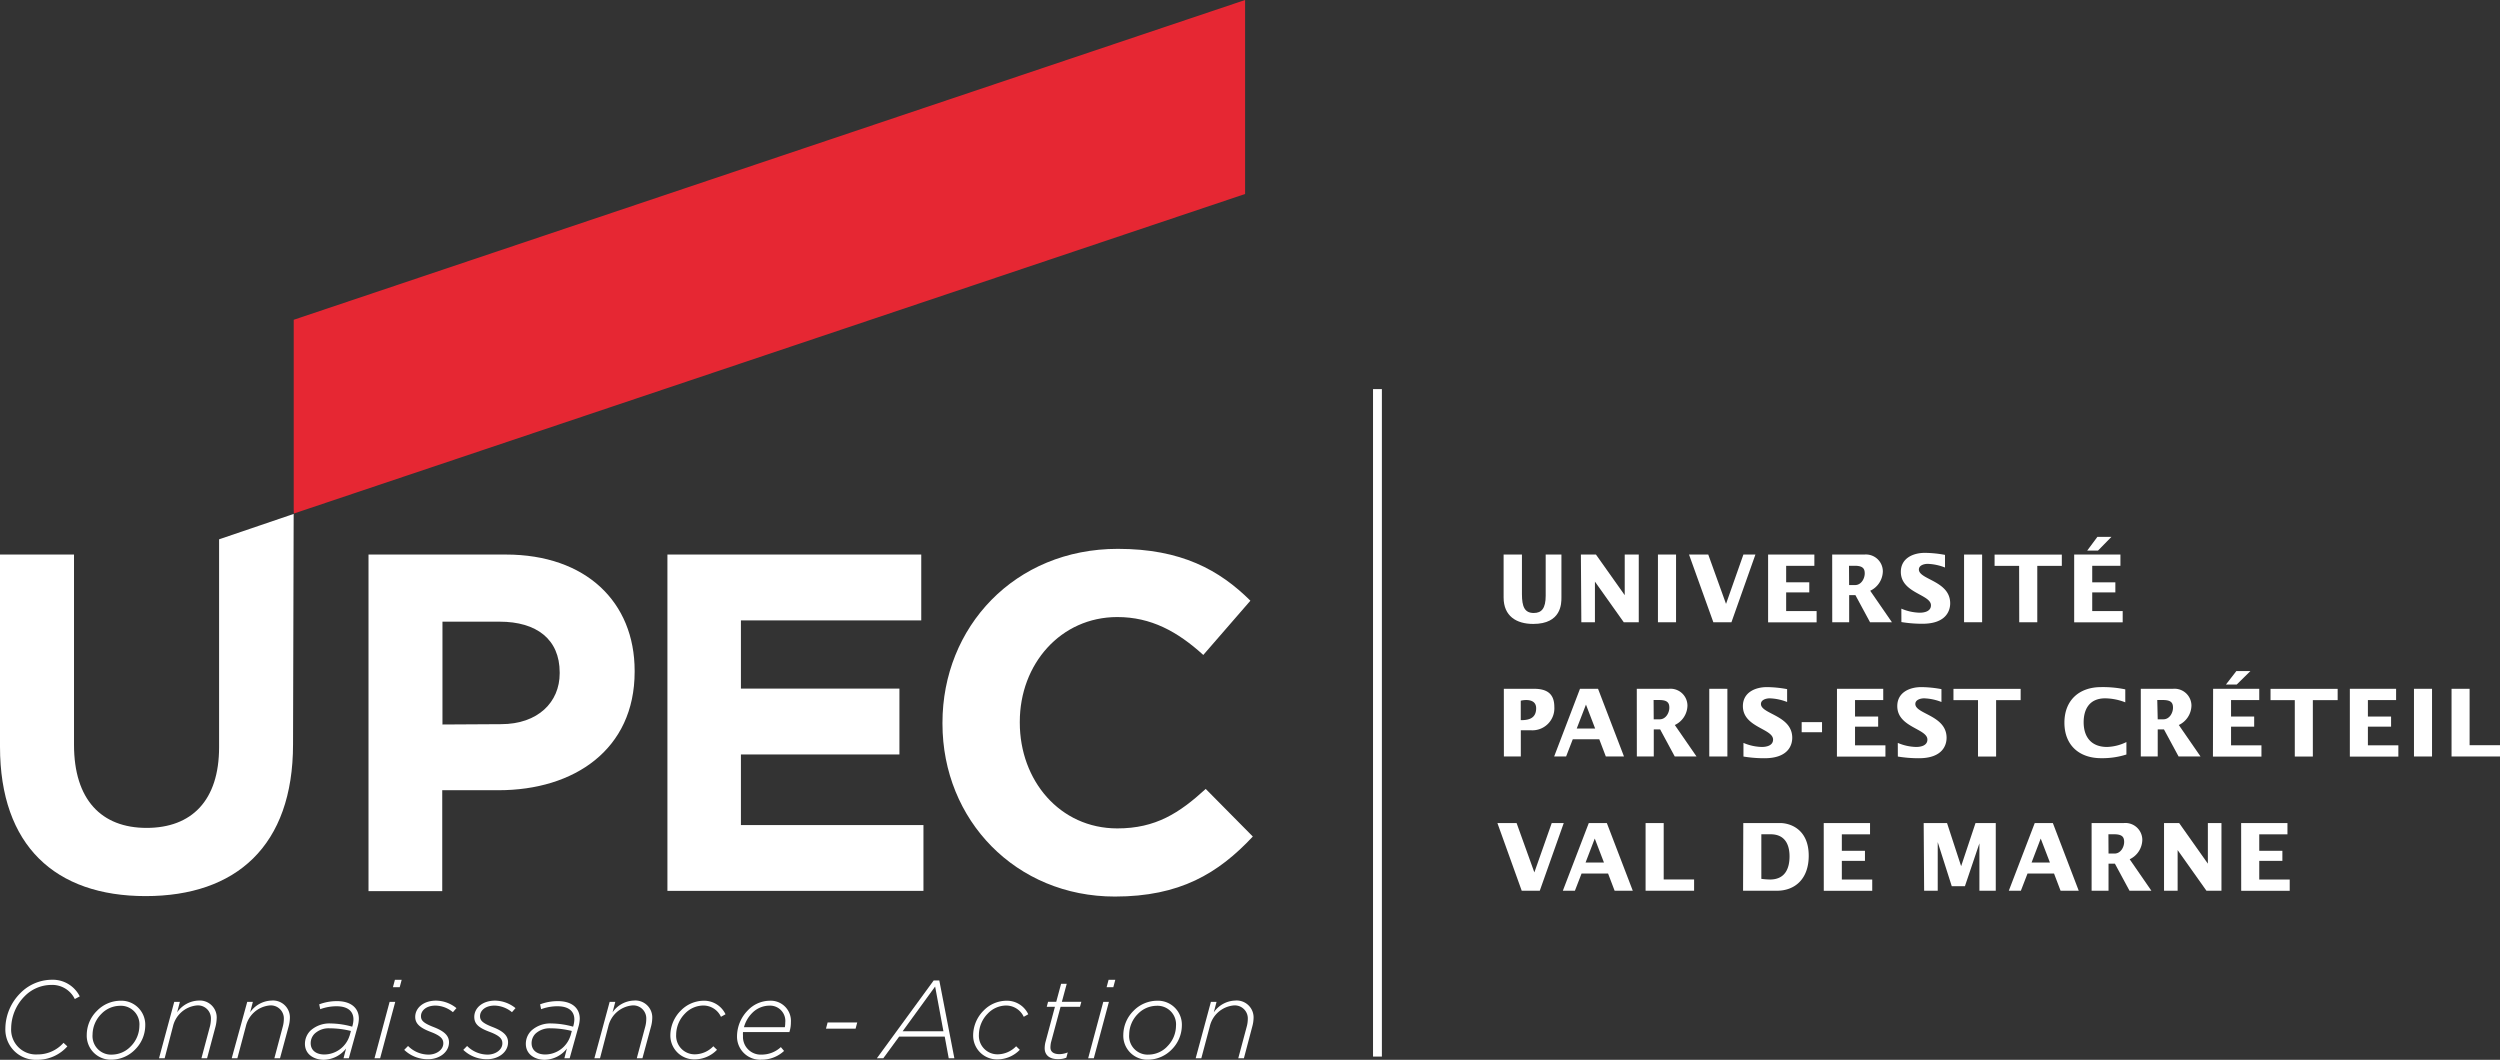<svg id="Calque_1" data-name="Calque 1" xmlns="http://www.w3.org/2000/svg" viewBox="0 0 443.2 187.88"><rect x="0" y="0" width="443.2" height="187.88" fill="#333333" stroke="none"/><defs><style>.cls-1{fill:#fff;}.cls-2{fill:#e62733;}</style></defs><path class="cls-1" d="M329.29,157.7v7c0,2.26.48,3.36,2.1,3.36,1.4,0,2.11-.83,2.11-3.06V157.7h2.79v7.62c0,1.06,0,4.68-5,4.68-3,0-5.25-1.4-5.25-4.68V157.7Z" transform="translate(-59.48 -59.39)"/><path class="cls-1" d="M339.74,157.7h2.67l5.1,7.2h0v-7.2H350v12h-2.66l-5.11-7.2h0v7.2h-2.41Z" transform="translate(-59.48 -59.39)"/><path class="cls-1" d="M353.4,157.7h3.21v12H353.4Z" transform="translate(-59.48 -59.39)"/><path class="cls-1" d="M358.91,157.7h3.41l3.15,8.75h0l3.08-8.75h2.13l-4.25,12h-3.21Z" transform="translate(-59.48 -59.39)"/><path class="cls-1" d="M372.93,157.7h8.2v2h-5v2.92h4.1v1.79h-4.1v3.31h5.4v2h-8.6Z" transform="translate(-59.48 -59.39)"/><path class="cls-1" d="M384.29,157.7H390a3,3,0,0,1,3.27,3,3.9,3.9,0,0,1-2.24,3.42l3.85,5.58H391l-2.59-4.8H387.3v4.8h-3Zm3,5.41h1.06c1.11,0,1.71-1.18,1.71-2.06s-.36-1.36-1.79-1.36h-1Z" transform="translate(-59.48 -59.39)"/><path class="cls-1" d="M396.55,167.29a8.72,8.72,0,0,0,3.25.72c.85,0,2-.24,2-1.31,0-1.95-5.34-2.15-5.34-5.93,0-2.41,2.16-3.37,4.26-3.37a20.38,20.38,0,0,1,3.57.36V160a9.26,9.26,0,0,0-3.07-.65c-.63,0-1.56.25-1.56,1,0,1.81,5.55,2,5.55,6,0,1.21-.64,3.62-4.92,3.62a22.71,22.71,0,0,1-3.73-.3Z" transform="translate(-59.48 -59.39)"/><path class="cls-1" d="M407.67,157.7h3.2v12h-3.2Z" transform="translate(-59.48 -59.39)"/><path class="cls-1" d="M417.43,159.71h-4.35v-2H425v2h-4.35v10h-3.2Z" transform="translate(-59.48 -59.39)"/><path class="cls-1" d="M427.19,157.7h8.2v2h-5v2.92h4.1v1.79h-4.1v3.31h5.4v2h-8.6Zm4.12-3.14h2.49L431.41,157H429.5Z" transform="translate(-59.48 -59.39)"/><path class="cls-1" d="M326.08,181.5h5.36c2.24,0,3.59.84,3.59,3.2a3.9,3.9,0,0,1-4.18,4.15h-1.76v4.65h-3Zm3,5.56c1.11,0,2.73-.13,2.73-2.11,0-1.1-.81-1.46-1.79-1.46a4.32,4.32,0,0,0-.94.12Z" transform="translate(-59.48 -59.39)"/><path class="cls-1" d="M339.58,181.5h3.2l4.6,12h-3.22L343,190.45h-4.7l-1.18,3.05H335Zm2.69,7.05-1.63-4.25L339,188.55Z" transform="translate(-59.48 -59.39)"/><path class="cls-1" d="M349.65,181.5h5.71a3,3,0,0,1,3.27,3,3.88,3.88,0,0,1-2.24,3.42l3.85,5.58h-3.86l-2.59-4.8h-1.13v4.8h-3Zm3,5.41h1.06c1.11,0,1.71-1.18,1.71-2.06s-.37-1.36-1.79-1.36h-1Z" transform="translate(-59.48 -59.39)"/><path class="cls-1" d="M362.5,181.5h3.21v12H362.5Z" transform="translate(-59.48 -59.39)"/><path class="cls-1" d="M368.56,191.09a8.72,8.72,0,0,0,3.25.72c.85,0,2-.24,2-1.31,0-1.95-5.35-2.15-5.35-5.93,0-2.41,2.16-3.37,4.27-3.37a20.48,20.48,0,0,1,3.57.36v2.28a9.32,9.32,0,0,0-3.08-.65c-.63,0-1.56.25-1.56,1,0,1.81,5.55,2,5.55,6,0,1.21-.63,3.62-4.92,3.62a22.71,22.71,0,0,1-3.73-.3Z" transform="translate(-59.48 -59.39)"/><path class="cls-1" d="M378.88,187.41h3.61v1.79h-3.61Z" transform="translate(-59.48 -59.39)"/><path class="cls-1" d="M385.14,181.5h8.2v2h-5v2.92h4.1v1.79h-4.1v3.31h5.39v2h-8.6Z" transform="translate(-59.48 -59.39)"/><path class="cls-1" d="M395.92,191.09a8.72,8.72,0,0,0,3.25.72c.85,0,2-.24,2-1.31,0-1.95-5.34-2.15-5.34-5.93,0-2.41,2.15-3.37,4.26-3.37a20.38,20.38,0,0,1,3.57.36v2.28a9.26,9.26,0,0,0-3.07-.65c-.63,0-1.56.25-1.56,1,0,1.81,5.54,2,5.54,6,0,1.21-.63,3.62-4.91,3.62a22.61,22.61,0,0,1-3.73-.3Z" transform="translate(-59.48 -59.39)"/><path class="cls-1" d="M410.14,183.51h-4.35v-2H417.7v2h-4.35v10h-3.21Z" transform="translate(-59.48 -59.39)"/><path class="cls-1" d="M436.25,183.9a10.13,10.13,0,0,0-3.56-.71c-2.91,0-3.82,2.08-3.82,4.23,0,2.69,1.41,4.39,4.15,4.39a8.29,8.29,0,0,0,3.43-.87v2.21a14.06,14.06,0,0,1-4.48.65c-3.9,0-6.51-2.31-6.51-6.29s2.61-6.31,6.51-6.31a19.59,19.59,0,0,1,4.28.4Z" transform="translate(-59.48 -59.39)"/><path class="cls-1" d="M439,181.5h5.71a3,3,0,0,1,3.27,3,3.9,3.9,0,0,1-2.24,3.42l3.85,5.58H445.7l-2.59-4.8H442v4.8h-3Zm3,5.41H443c1.12,0,1.71-1.18,1.71-2.06s-.36-1.36-1.79-1.36h-1Z" transform="translate(-59.48 -59.39)"/><path class="cls-1" d="M451.82,181.5H460v2h-5v2.92h4.1v1.79H455v3.31h5.39v2h-8.6Zm4.12-3.14h2.49L456,180.75h-1.91Z" transform="translate(-59.48 -59.39)"/><path class="cls-1" d="M466.3,183.51H462v-2h11.9v2H469.5v10h-3.2Z" transform="translate(-59.48 -59.39)"/><path class="cls-1" d="M476.06,181.5h8.2v2h-5v2.92h4.11v1.79h-4.11v3.31h5.4v2h-8.6Z" transform="translate(-59.48 -59.39)"/><path class="cls-1" d="M487.43,181.5h3.2v12h-3.2Z" transform="translate(-59.48 -59.39)"/><path class="cls-1" d="M494.09,181.5h3.2v10h5.4v2h-8.6Z" transform="translate(-59.48 -59.39)"/><path class="cls-1" d="M324.94,205.3h3.4l3.15,8.75h0l3.08-8.75h2.13l-4.25,12h-3.2Z" transform="translate(-59.48 -59.39)"/><path class="cls-1" d="M341.14,205.3h3.2l4.6,12h-3.22l-1.16-3.05h-4.7l-1.18,3.05h-2.14Zm2.69,7-1.63-4.25-1.63,4.25Z" transform="translate(-59.48 -59.39)"/><path class="cls-1" d="M351.21,205.3h3.21v10h5.39v2h-8.6Z" transform="translate(-59.48 -59.39)"/><path class="cls-1" d="M368.53,205.3h6.54c1.66,0,5.06,1,5.06,5.79,0,4.22-2.54,6.21-5.64,6.21h-6Zm3.2,9.89a12.21,12.21,0,0,0,1.54.12c2.76,0,3.46-2.09,3.46-4.1,0-1.68-.53-3.92-3.37-3.92h-1.63Z" transform="translate(-59.48 -59.39)"/><path class="cls-1" d="M382.79,205.3H391v2h-5v2.92h4.1V212H386v3.31h5.39v2h-8.59Z" transform="translate(-59.48 -59.39)"/><path class="cls-1" d="M400.51,205.3h4.14l2.5,7.65h0l2.55-7.65h3.59v12h-2.9v-8.4h0l-2.57,7.6h-2.33L403,208.68h0v8.62h-2.41Z" transform="translate(-59.48 -59.39)"/><path class="cls-1" d="M420.2,205.3h3.21l4.59,12h-3.22l-1.16-3.05h-4.7l-1.18,3.05H415.6Zm2.69,7-1.63-4.25-1.62,4.25Z" transform="translate(-59.48 -59.39)"/><path class="cls-1" d="M430.28,205.3H436a3,3,0,0,1,3.27,3,3.9,3.9,0,0,1-2.24,3.42l3.85,5.58H437l-2.59-4.8h-1.13v4.8h-3Zm3,5.41h1.06c1.12,0,1.71-1.18,1.71-2.06s-.36-1.36-1.79-1.36h-1Z" transform="translate(-59.48 -59.39)"/><path class="cls-1" d="M443.12,205.3h2.68l5.09,7.2h0v-7.2h2.41v12h-2.66l-5.11-7.21h0v7.21h-2.41Z" transform="translate(-59.48 -59.39)"/><path class="cls-1" d="M456.79,205.3H465v2h-5v2.92h4.1V212H460v3.31h5.4v2h-8.6Z" transform="translate(-59.48 -59.39)"/><path class="cls-1" d="M60.43,241.71a9,9,0,0,1,2.65-6.25,7.88,7.88,0,0,1,5.54-2.38,5.36,5.36,0,0,1,5,2.95l-.88.47a4.43,4.43,0,0,0-4.21-2.5,6.65,6.65,0,0,0-4.68,2,8.19,8.19,0,0,0-2.39,5.66,4.4,4.4,0,0,0,4.64,4.66,6.11,6.11,0,0,0,4.64-2.06l.68.63A7.09,7.09,0,0,1,66,247.27,5.37,5.37,0,0,1,60.43,241.71Z" transform="translate(-59.48 -59.39)"/><path class="cls-1" d="M85.23,241.22a6.06,6.06,0,0,1-1.82,4.25,5.9,5.9,0,0,1-4.11,1.78,4.25,4.25,0,0,1-4.44-4.42,6,6,0,0,1,1.82-4.25,5.84,5.84,0,0,1,4.11-1.78A4.25,4.25,0,0,1,85.23,241.22Zm-2.6,3.7a5.21,5.21,0,0,0,1.56-3.66,3.29,3.29,0,0,0-3.5-3.56,4.64,4.64,0,0,0-3.23,1.42,5.25,5.25,0,0,0-1.57,3.67,3.29,3.29,0,0,0,3.51,3.56A4.66,4.66,0,0,0,82.63,244.92Z" transform="translate(-59.48 -59.39)"/><path class="cls-1" d="M90.37,237h1l-.49,1.86a4.82,4.82,0,0,1,3.78-2.09A3,3,0,0,1,97.89,240a6.6,6.6,0,0,1-.21,1.41L96.19,247h-1l1.53-5.72a5.76,5.76,0,0,0,.15-1.24,2.3,2.3,0,0,0-2.56-2.4,4.82,4.82,0,0,0-4.17,3.72L88.67,247h-1Z" transform="translate(-59.48 -59.39)"/><path class="cls-1" d="M103.31,237h1l-.49,1.86a4.8,4.8,0,0,1,3.78-2.09,3,3,0,0,1,3.27,3.17,6.05,6.05,0,0,1-.22,1.41L109.12,247h-1l1.52-5.72a5.21,5.21,0,0,0,.16-1.24,2.31,2.31,0,0,0-2.57-2.4,4.82,4.82,0,0,0-4.17,3.72l-1.5,5.64h-1Z" transform="translate(-59.48 -59.39)"/><path class="cls-1" d="M113.54,244.45a3.3,3.3,0,0,1,1-2.37,5,5,0,0,1,3.55-1.25,14.67,14.67,0,0,1,3.83.57l.08-.28a4.38,4.38,0,0,0,.14-1c0-1.5-1.06-2.34-3-2.34a8.33,8.33,0,0,0-2.89.52l-.18-.86a8.84,8.84,0,0,1,3.15-.57c2.45,0,3.88,1.2,3.88,3.12a5.5,5.5,0,0,1-.2,1.31L121.32,247h-.94l.45-1.73a5.12,5.12,0,0,1-4,2C115.15,247.25,113.54,246.31,113.54,244.45Zm7.91-1.41.24-.88a15.88,15.88,0,0,0-3.78-.47,3.63,3.63,0,0,0-2.64.94,2.36,2.36,0,0,0-.71,1.7c0,1.24.94,2,2.43,2A4.73,4.73,0,0,0,121.45,243Z" transform="translate(-59.48 -59.39)"/><path class="cls-1" d="M128.55,237h1l-2.68,10h-1Zm.94-3.91h1.2l-.35,1.31h-1.2Z" transform="translate(-59.48 -59.39)"/><path class="cls-1" d="M131.14,245.51l.68-.69a5.14,5.14,0,0,0,3.66,1.53c1.27,0,2.59-.78,2.59-2,0-.76-.43-1.33-2.18-2s-2.8-1.36-2.8-2.68c0-1.58,1.45-2.89,3.7-2.89a5.88,5.88,0,0,1,3.61,1.33l-.63.72a5,5,0,0,0-3.07-1.17c-1.69,0-2.59.92-2.59,1.86,0,.76.39,1.23,2.25,1.95s2.72,1.51,2.72,2.7c0,1.75-1.7,3-3.72,3A6,6,0,0,1,131.14,245.51Z" transform="translate(-59.48 -59.39)"/><path class="cls-1" d="M141.61,245.51l.68-.69a5.14,5.14,0,0,0,3.66,1.53c1.27,0,2.59-.78,2.59-2,0-.76-.43-1.33-2.18-2-1.9-.7-2.8-1.36-2.8-2.68,0-1.58,1.45-2.89,3.7-2.89a5.88,5.88,0,0,1,3.61,1.33l-.63.72a5,5,0,0,0-3.07-1.17c-1.69,0-2.59.92-2.59,1.86,0,.76.39,1.23,2.25,1.95s2.72,1.51,2.72,2.7c0,1.75-1.7,3-3.72,3A6,6,0,0,1,141.61,245.51Z" transform="translate(-59.48 -59.39)"/><path class="cls-1" d="M152.7,244.45a3.26,3.26,0,0,1,1-2.37,5,5,0,0,1,3.55-1.25,14.74,14.74,0,0,1,3.83.57l.08-.28a4.38,4.38,0,0,0,.14-1c0-1.5-1.06-2.34-3-2.34a8.28,8.28,0,0,0-2.89.52l-.18-.86a8.84,8.84,0,0,1,3.15-.57c2.45,0,3.88,1.2,3.88,3.12a5.5,5.5,0,0,1-.2,1.31L160.47,247h-.94l.45-1.73a5.09,5.09,0,0,1-4,2C154.31,247.25,152.7,246.31,152.7,244.45Zm7.91-1.41.24-.88a15.88,15.88,0,0,0-3.78-.47,3.68,3.68,0,0,0-2.65.94,2.39,2.39,0,0,0-.7,1.7c0,1.24.94,2,2.43,2A4.73,4.73,0,0,0,160.61,243Z" transform="translate(-59.48 -59.39)"/><path class="cls-1" d="M167.56,237h1l-.49,1.86a4.79,4.79,0,0,1,3.77-2.09,3,3,0,0,1,3.27,3.17,6,6,0,0,1-.21,1.41L173.37,247h-1l1.53-5.72a5.19,5.19,0,0,0,.15-1.24,2.3,2.3,0,0,0-2.56-2.4,4.82,4.82,0,0,0-4.17,3.72L165.85,247h-1Z" transform="translate(-59.48 -59.39)"/><path class="cls-1" d="M178.32,242.94a6.25,6.25,0,0,1,1.86-4.4,5.73,5.73,0,0,1,4-1.74,4.2,4.2,0,0,1,3.92,2.4l-.81.45a3.43,3.43,0,0,0-3.17-2,4.54,4.54,0,0,0-3.19,1.41,5.38,5.38,0,0,0-1.58,3.77,3.28,3.28,0,0,0,3.36,3.47,4.6,4.6,0,0,0,3.23-1.43l.65.63a5.54,5.54,0,0,1-3.93,1.7A4.23,4.23,0,0,1,178.32,242.94Z" transform="translate(-59.48 -59.39)"/><path class="cls-1" d="M191.2,242.36a3.77,3.77,0,0,0,0,.66,3.14,3.14,0,0,0,3.3,3.33,5,5,0,0,0,3.41-1.33l.57.68a5.8,5.8,0,0,1-4,1.55,4.09,4.09,0,0,1-4.34-4.19,6.61,6.61,0,0,1,1.94-4.58,5.42,5.42,0,0,1,3.83-1.68,3.58,3.58,0,0,1,3.78,3.81,5.45,5.45,0,0,1-.27,1.75Zm.17-.87h7.25a4.67,4.67,0,0,0,.07-.82,2.71,2.71,0,0,0-2.82-3A4.33,4.33,0,0,0,192.8,239,5.63,5.63,0,0,0,191.37,241.49Z" transform="translate(-59.48 -59.39)"/><path class="cls-1" d="M206.2,240.65h5.25l-.29,1.1h-5.25Z" transform="translate(-59.48 -59.39)"/><path class="cls-1" d="M225,233.21h1L228.67,247h-1l-.71-3.84h-8.08L216.07,247h-1.14Zm1.73,9-1.47-7.93-5.76,7.93Z" transform="translate(-59.48 -59.39)"/><path class="cls-1" d="M232,242.94a6.25,6.25,0,0,1,1.86-4.4,5.69,5.69,0,0,1,4-1.74,4.18,4.18,0,0,1,3.91,2.4l-.8.45a3.45,3.45,0,0,0-3.17-2,4.54,4.54,0,0,0-3.19,1.41,5.39,5.39,0,0,0-1.59,3.77,3.29,3.29,0,0,0,3.37,3.47,4.62,4.62,0,0,0,3.23-1.43l.65.63a5.55,5.55,0,0,1-3.94,1.7A4.22,4.22,0,0,1,232,242.94Z" transform="translate(-59.48 -59.39)"/><path class="cls-1" d="M244.68,245.21a4.75,4.75,0,0,1,.12-1l1.7-6.34h-1.45l.23-.88h1.45l.86-3.19h1l-.86,3.19h3.45l-.24.88h-3.44l-1.71,6.36a5.12,5.12,0,0,0-.09.85c0,.82.62,1.19,1.62,1.19a4.16,4.16,0,0,0,1.45-.31l-.25.94a3.75,3.75,0,0,1-1.41.25C245.73,247.19,244.68,246.58,244.68,245.21Z" transform="translate(-59.48 -59.39)"/><path class="cls-1" d="M255.07,237h1l-2.68,10h-1Zm.94-3.91h1.19l-.35,1.31h-1.19Z" transform="translate(-59.48 -59.39)"/><path class="cls-1" d="M269,241.22a6.1,6.1,0,0,1-1.82,4.25,5.93,5.93,0,0,1-4.12,1.78,4.25,4.25,0,0,1-4.44-4.42,6.08,6.08,0,0,1,1.82-4.25,5.88,5.88,0,0,1,4.11-1.78A4.25,4.25,0,0,1,269,241.22Zm-2.61,3.7a5.22,5.22,0,0,0,1.57-3.66,3.29,3.29,0,0,0-3.51-3.56,4.66,4.66,0,0,0-3.23,1.42,5.24,5.24,0,0,0-1.56,3.67,3.29,3.29,0,0,0,3.5,3.56A4.64,4.64,0,0,0,266.4,244.92Z" transform="translate(-59.48 -59.39)"/><path class="cls-1" d="M274.15,237h1l-.49,1.86a4.8,4.8,0,0,1,3.78-2.09,3,3,0,0,1,3.27,3.17,6.05,6.05,0,0,1-.22,1.41L280,247h-1l1.53-5.72a5.21,5.21,0,0,0,.16-1.24,2.31,2.31,0,0,0-2.57-2.4,4.82,4.82,0,0,0-4.17,3.72l-1.5,5.64h-1Z" transform="translate(-59.48 -59.39)"/><path class="cls-1" d="M124.81,157.7h24.35c14.22,0,22.83,8.44,22.83,20.61v.17c0,13.8-10.74,21-24.11,21h-10v17.89H124.81Zm23.5,30.07c6.56,0,10.39-3.92,10.39-9v-.17c0-5.88-4.09-9-10.65-9H137.92v18.23Z" transform="translate(-59.48 -59.39)"/><path class="cls-1" d="M177.8,157.7h45v11.67H190.83v12.09h28.1v11.68h-28.1v12.52h32.36v11.66H177.8Z" transform="translate(-59.48 -59.39)"/><path class="cls-1" d="M226.56,187.68v-.17c0-16.94,12.78-30.82,31.09-30.82,11.24,0,18,3.74,23.5,9.19l-8.35,9.62c-4.59-4.17-9.28-6.72-15.24-6.72-10.05,0-17.29,8.34-17.29,18.56v.17c0,10.22,7.07,18.74,17.29,18.74,6.81,0,11-2.73,15.67-7l8.35,8.44c-6.13,6.55-12.95,10.64-24.45,10.64C239.6,218.34,226.56,204.8,226.56,187.68Z" transform="translate(-59.48 -59.39)"/><path class="cls-1" d="M98.32,191.85c0,9.46-4.86,14.31-12.86,14.31s-12.86-5-12.86-14.73V157.7H59.48v34.07c0,17.54,9.8,26.48,25.81,26.48s26.14-8.86,26.14-26.91l.11-40.84L98.32,155Z" transform="translate(-59.48 -59.39)"/><polygon class="cls-2" points="52.07 56.69 52.07 90.2 52.09 91.04 220.73 34.39 220.73 0 52.07 56.69"/><polygon class="cls-1" points="244.98 187.31 243.41 187.31 243.41 68.98 244.98 68.98 244.98 187.31 244.98 187.31"/></svg>